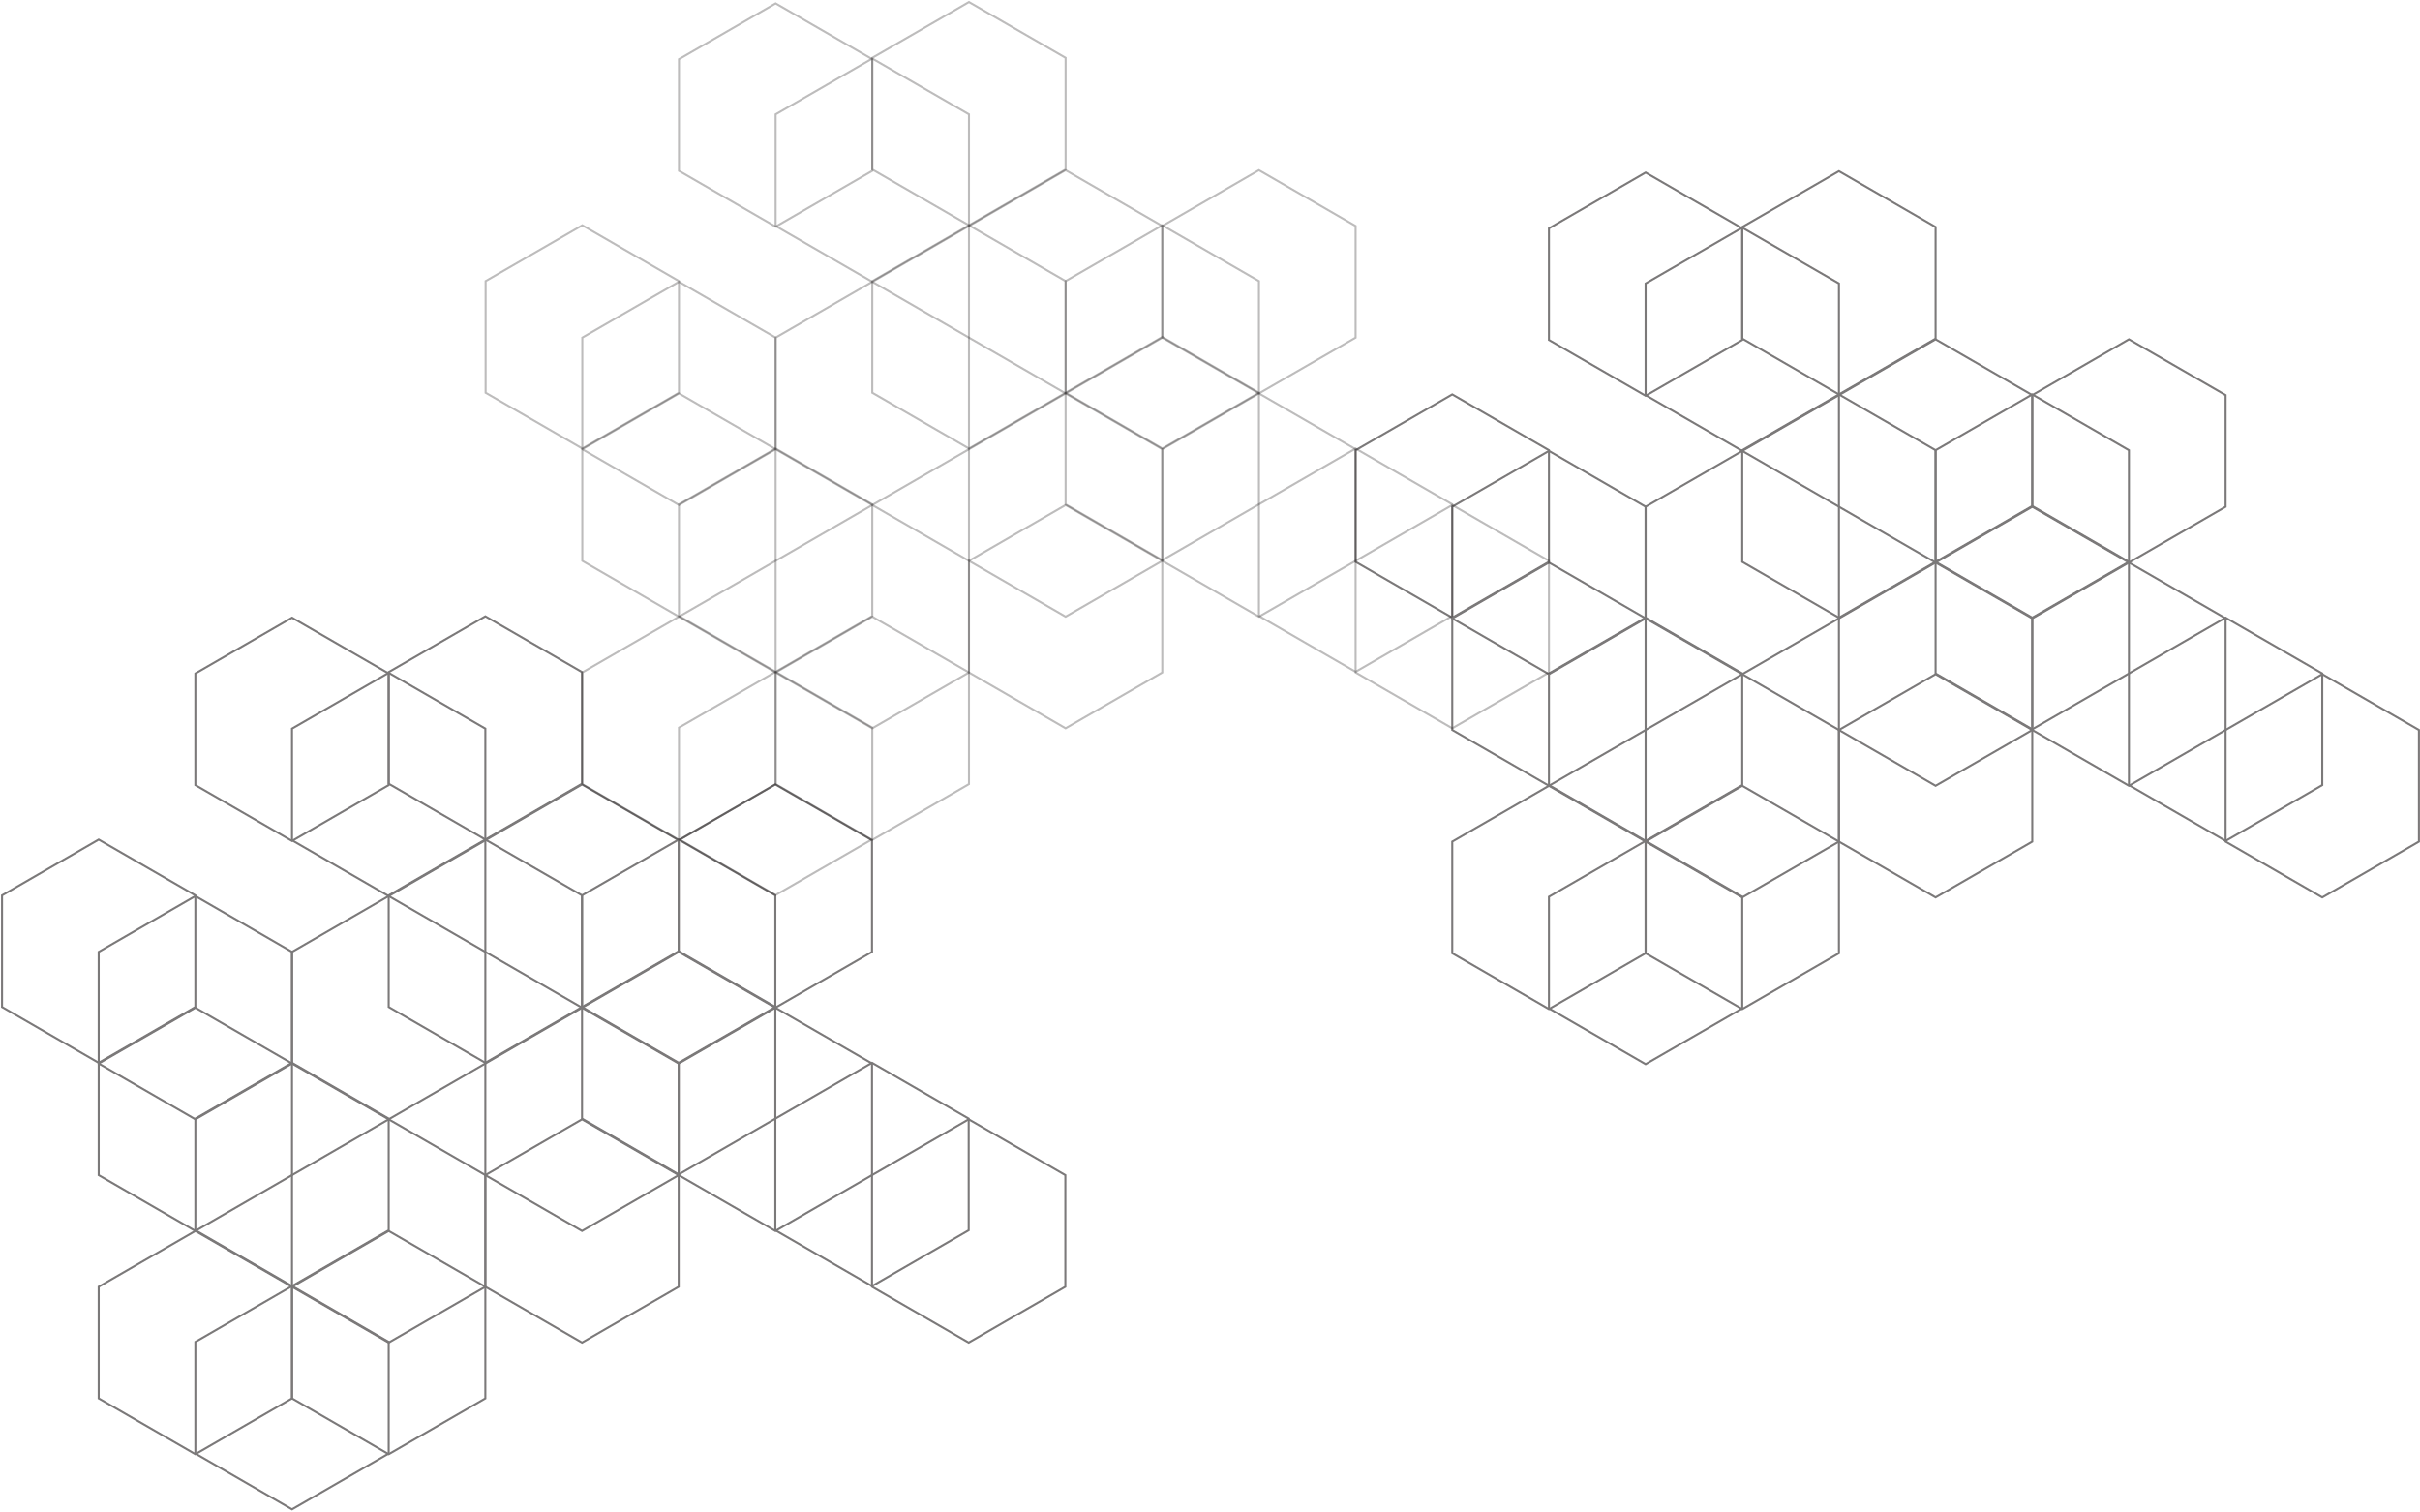<svg width="1189" height="743" viewBox="0 0 1189 743" fill="none" xmlns="http://www.w3.org/2000/svg">
    <path opacity="0.3" d="M333.581 302.65V247.801L381.08 220.387L428.568 247.801V302.65L381.08 330.075L333.581 302.65Z" stroke="#231F20" stroke-miterlimit="10"/>
    <path opacity="0.3" d="M381.08 220.722V165.873L428.568 138.448L476.067 165.873V220.722L428.568 248.137L381.08 220.722Z" stroke="#231F20" stroke-miterlimit="10"/>
    <path opacity="0.3" d="M476.067 165.883V111.034L523.555 83.609L571.053 111.034V165.883L523.555 193.297L476.067 165.883Z" stroke="#231F20" stroke-miterlimit="10"/>
    <path opacity="0.3" d="M476.067 275.561V220.722L523.555 193.298L571.053 220.722V275.561L523.555 302.986L476.067 275.561Z" stroke="#231F20" stroke-miterlimit="10"/>
    <path opacity="0.3" d="M523.555 192.962V138.113L571.053 110.688L618.542 138.113V192.962L571.053 220.387L523.555 192.962Z" stroke="#231F20" stroke-miterlimit="10"/>
    <path opacity="0.3" d="M571.053 165.883V111.034L618.542 83.609L666.04 111.034V165.883L618.542 193.297L571.053 165.883Z" stroke="#231F20" stroke-miterlimit="10"/>
    <path opacity="0.3" d="M523.555 247.801V192.962L571.053 165.538L618.542 192.962V247.801L571.053 275.226L523.555 247.801Z" stroke="#231F20" stroke-miterlimit="10"/>
    <path opacity="0.3" d="M333.581 83.934V29.095L381.08 1.671L428.568 29.095V83.934L381.08 111.359L333.581 83.934Z" stroke="#231F20" stroke-miterlimit="10"/>
    <path opacity="0.3" d="M381.08 111.034V56.185L428.568 28.76L476.067 56.185V111.034L428.568 138.458L381.08 111.034Z" stroke="#231F20" stroke-miterlimit="10"/>
    <path opacity="0.3" d="M428.568 83.264V28.425L476.067 1L523.555 28.425V83.264L476.067 110.688L428.568 83.264Z" stroke="#231F20" stroke-miterlimit="10"/>
    <path opacity="0.3" d="M428.568 192.962V138.113L476.067 110.688L523.555 138.113V192.962L476.067 220.387L428.568 192.962Z" stroke="#231F20" stroke-miterlimit="10"/>
    <path opacity="0.3" d="M571.053 275.561V220.722L618.542 193.298L666.04 220.722V275.561L618.542 302.986L571.053 275.561Z" stroke="#231F20" stroke-miterlimit="10"/>
    <path opacity="0.3" d="M618.542 302.65V247.801L666.04 220.387L713.529 247.801V302.65L666.04 330.075L618.542 302.65Z" stroke="#231F20" stroke-miterlimit="10"/>
    <path opacity="0.3" d="M381.08 330.411V275.561L428.568 248.137L476.067 275.561V330.411L428.568 357.835L381.08 330.411Z" stroke="#231F20" stroke-miterlimit="10"/>
    <path opacity="0.3" d="M476.067 330.411V275.561L523.555 248.137L571.053 275.561V330.411L523.555 357.835L476.067 330.411Z" stroke="#231F20" stroke-miterlimit="10"/>
    <path opacity="0.3" d="M286.093 385.26V330.41L333.581 302.986L381.08 330.41V385.26L333.581 412.684L286.093 385.26Z" stroke="#231F20" stroke-miterlimit="10"/>
    <path opacity="0.3" d="M333.581 412.339V357.5L381.08 330.075L428.568 357.5V412.339L381.08 439.764L333.581 412.339Z" stroke="#231F20" stroke-miterlimit="10"/>
    <path opacity="0.3" d="M286.093 275.561V220.722L333.581 193.298L381.08 220.722V275.561L333.581 302.986L286.093 275.561Z" stroke="#231F20" stroke-miterlimit="10"/>
    <path opacity="0.3" d="M238.594 192.962V138.113L286.093 110.688L333.581 138.113V192.962L286.093 220.387L238.594 192.962Z" stroke="#231F20" stroke-miterlimit="10"/>
    <path opacity="0.3" d="M666.04 330.411V275.561L713.529 248.137L761.027 275.561V330.411L713.529 357.835L666.04 330.411Z" stroke="#231F20" stroke-miterlimit="10"/>
    <path opacity="0.3" d="M286.093 220.722V165.873L333.581 138.448L381.08 165.873V220.722L333.581 248.137L286.093 220.722Z" stroke="#231F20" stroke-miterlimit="10"/>
    <path opacity="0.3" d="M381.08 385.26V330.41L428.568 302.986L476.067 330.41V385.26L428.568 412.684L381.08 385.26Z" stroke="#231F20" stroke-miterlimit="10"/>
    <g opacity="0.6">
        <path d="M95.987 604.464V549.614L143.475 522.19L190.974 549.614V604.464L143.475 631.888L95.987 604.464Z" stroke="#231F20" stroke-miterlimit="10"/>
        <path d="M143.475 522.525V467.686L190.974 440.261L238.462 467.686V522.525L190.974 549.95L143.475 522.525Z" stroke="#231F20" stroke-miterlimit="10"/>
        <path d="M238.462 467.686V412.847L285.961 385.422L333.449 412.847V467.686L285.961 495.11L238.462 467.686Z" stroke="#231F20" stroke-miterlimit="10"/>
        <path d="M238.462 577.374V522.525L285.961 495.111L333.449 522.525V577.374L285.961 604.799L238.462 577.374Z" stroke="#231F20" stroke-miterlimit="10"/>
        <path d="M285.961 494.775V439.926L333.449 412.501L380.948 439.926V494.775L333.449 522.19L285.961 494.775Z" stroke="#231F20" stroke-miterlimit="10"/>
        <path d="M333.449 467.686V412.847L380.948 385.422L428.436 412.847V467.686L380.948 495.11L333.449 467.686Z" stroke="#231F20" stroke-miterlimit="10"/>
        <path d="M285.961 549.614V494.775L333.449 467.351L380.948 494.775V549.614L333.449 577.039L285.961 549.614Z" stroke="#231F20" stroke-miterlimit="10"/>
        <path d="M95.987 385.747V330.908L143.475 303.484L190.974 330.908V385.747L143.475 413.172L95.987 385.747Z" stroke="#231F20" stroke-miterlimit="10"/>
        <path d="M143.475 412.847V357.998L190.974 330.573L238.462 357.998V412.847L190.974 440.271L143.475 412.847Z" stroke="#231F20" stroke-miterlimit="10"/>
        <path d="M190.974 385.077V330.227L238.462 302.813L285.961 330.227V385.077L238.462 412.501L190.974 385.077Z" stroke="#231F20" stroke-miterlimit="10"/>
        <path d="M190.974 494.775V439.926L238.462 412.501L285.961 439.926V494.775L238.462 522.19L190.974 494.775Z" stroke="#231F20" stroke-miterlimit="10"/>
        <path d="M333.449 577.374V522.525L380.948 495.111L428.436 522.525V577.374L380.948 604.799L333.449 577.374Z" stroke="#231F20" stroke-miterlimit="10"/>
        <path d="M380.948 604.464V549.614L428.436 522.19L475.935 549.614V604.464L428.436 631.888L380.948 604.464Z" stroke="#231F20" stroke-miterlimit="10"/>
        <path d="M143.475 632.223V577.374L190.974 549.949L238.462 577.374V632.223L190.974 659.648L143.475 632.223Z" stroke="#231F20" stroke-miterlimit="10"/>
        <path d="M238.462 632.223V577.374L285.961 549.949L333.449 577.374V632.223L285.961 659.648L238.462 632.223Z" stroke="#231F20" stroke-miterlimit="10"/>
        <path d="M48.488 687.063V632.223L95.987 604.799L143.475 632.223V687.063L95.987 714.487L48.488 687.063Z" stroke="#231F20" stroke-miterlimit="10"/>
        <path d="M95.987 714.152V659.313L143.475 631.888L190.974 659.313V714.152L143.475 741.576L95.987 714.152Z" stroke="#231F20" stroke-miterlimit="10"/>
        <path d="M48.488 577.374V522.525L95.987 495.111L143.475 522.525V577.374L95.987 604.799L48.488 577.374Z" stroke="#231F20" stroke-miterlimit="10"/>
        <path d="M1 494.775V439.926L48.488 412.501L95.987 439.926V494.775L48.488 522.19L1 494.775Z" stroke="#231F20" stroke-miterlimit="10"/>
        <path d="M428.436 632.223V577.374L475.935 549.949L523.433 577.374V632.223L475.935 659.648L428.436 632.223Z" stroke="#231F20" stroke-miterlimit="10"/>
        <path d="M48.488 522.525V467.686L95.987 440.261L143.475 467.686V522.525L95.987 549.95L48.488 522.525Z" stroke="#231F20" stroke-miterlimit="10"/>
        <path d="M143.475 687.063V632.223L190.974 604.799L238.462 632.223V687.063L190.974 714.487L143.475 687.063Z" stroke="#231F20" stroke-miterlimit="10"/>
    </g>
    <g opacity="0.6">
        <path d="M761.027 385.747V330.898L808.516 303.484L856.014 330.898V385.747L808.516 413.172L761.027 385.747Z" stroke="#231F20" stroke-miterlimit="10"/>
        <path d="M808.516 303.819V248.97L856.014 221.545L903.513 248.97V303.819L856.014 331.244L808.516 303.819Z" stroke="#231F20" stroke-miterlimit="10"/>
        <path d="M903.513 248.98V194.131L951.001 166.706L998.5 194.131V248.98L951.001 276.405L903.513 248.98Z" stroke="#231F20" stroke-miterlimit="10"/>
        <path d="M903.513 358.658V303.819L951.001 276.395L998.5 303.819V358.658L951.001 386.083L903.513 358.658Z" stroke="#231F20" stroke-miterlimit="10"/>
        <path d="M951.001 276.059V221.21L998.5 193.785L1045.99 221.21V276.059L998.5 303.484L951.001 276.059Z" stroke="#231F20" stroke-miterlimit="10"/>
        <path d="M998.5 248.98V194.131L1045.99 166.706L1093.49 194.131V248.98L1045.99 276.405L998.5 248.98Z" stroke="#231F20" stroke-miterlimit="10"/>
        <path d="M951.001 330.898V276.059L998.5 248.635L1045.99 276.059V330.898L998.5 358.323L951.001 330.898Z" stroke="#231F20" stroke-miterlimit="10"/>
        <path d="M761.027 167.031V112.192L808.516 84.768L856.014 112.192V167.031L808.516 194.456L761.027 167.031Z" stroke="#231F20" stroke-miterlimit="10"/>
        <path d="M808.516 194.131V139.282L856.014 111.857L903.513 139.282V194.131L856.014 221.555L808.516 194.131Z" stroke="#231F20" stroke-miterlimit="10"/>
        <path d="M856.014 166.361V111.522L903.513 84.097L951.001 111.522V166.361L903.513 193.785L856.014 166.361Z" stroke="#231F20" stroke-miterlimit="10"/>
        <path d="M856.014 276.059V221.21L903.513 193.785L951.001 221.21V276.059L903.513 303.484L856.014 276.059Z" stroke="#231F20" stroke-miterlimit="10"/>
        <path d="M998.5 358.658V303.819L1045.99 276.395L1093.49 303.819V358.658L1045.99 386.083L998.5 358.658Z" stroke="#231F20" stroke-miterlimit="10"/>
        <path d="M1045.99 385.747V330.898L1093.49 303.484L1140.98 330.898V385.747L1093.49 413.172L1045.99 385.747Z" stroke="#231F20" stroke-miterlimit="10"/>
        <path d="M808.516 413.507V358.658L856.014 331.244L903.513 358.658V413.507L856.014 440.932L808.516 413.507Z" stroke="#231F20" stroke-miterlimit="10"/>
        <path d="M903.513 413.507V358.658L951.001 331.244L998.5 358.658V413.507L951.001 440.932L903.513 413.507Z" stroke="#231F20" stroke-miterlimit="10"/>
        <path d="M713.529 468.357V413.507L761.027 386.083L808.516 413.507V468.357L761.027 495.781L713.529 468.357Z" stroke="#231F20" stroke-miterlimit="10"/>
        <path d="M761.027 495.446V440.597L808.516 413.172L856.014 440.597V495.446L808.516 522.86L761.027 495.446Z" stroke="#231F20" stroke-miterlimit="10"/>
        <path d="M713.529 358.658V303.819L761.027 276.395L808.516 303.819V358.658L761.027 386.083L713.529 358.658Z" stroke="#231F20" stroke-miterlimit="10"/>
        <path d="M666.04 276.059V221.21L713.529 193.785L761.027 221.21V276.059L713.529 303.484L666.04 276.059Z" stroke="#231F20" stroke-miterlimit="10"/>
        <path d="M1093.49 413.507V358.658L1140.98 331.244L1188.47 358.658V413.507L1140.98 440.932L1093.49 413.507Z" stroke="#231F20" stroke-miterlimit="10"/>
        <path d="M713.529 303.819V248.97L761.027 221.545L808.516 248.97V303.819L761.027 331.244L713.529 303.819Z" stroke="#231F20" stroke-miterlimit="10"/>
        <path d="M808.516 468.357V413.507L856.014 386.083L903.513 413.507V468.357L856.014 495.781L808.516 468.357Z" stroke="#231F20" stroke-miterlimit="10"/>
    </g>
</svg>
